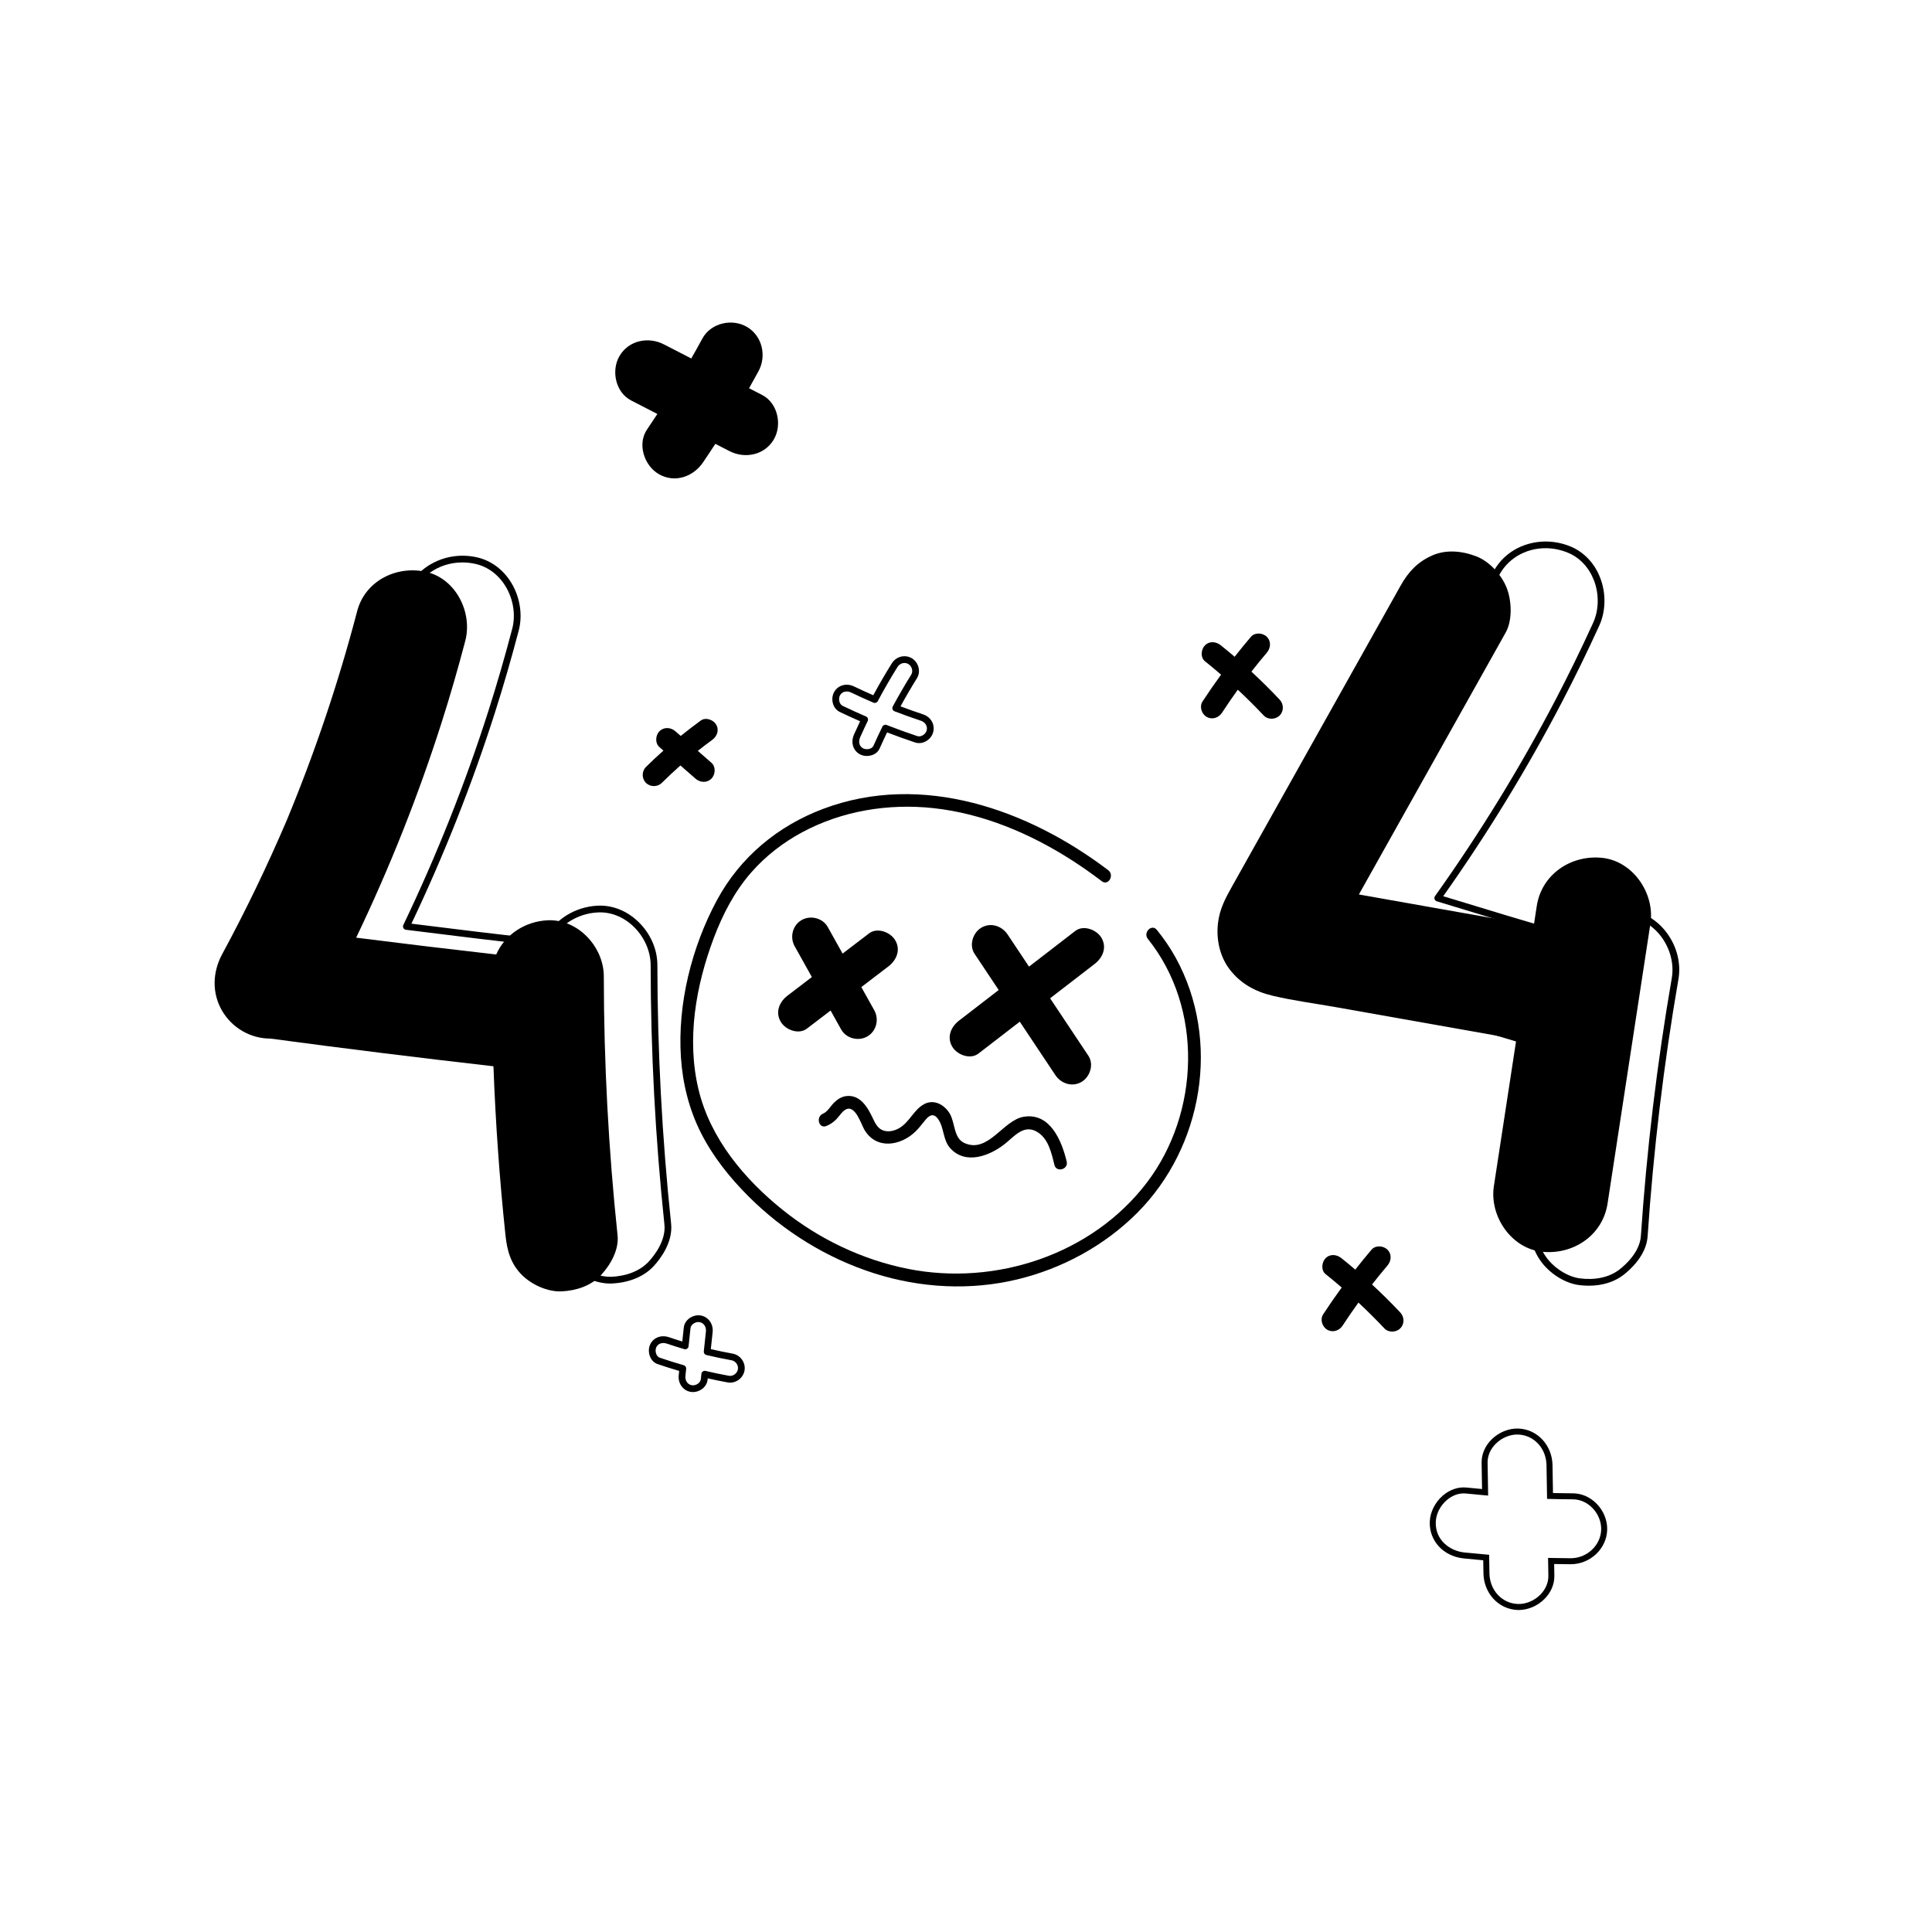 <?xml version="1.0" encoding="utf-8"?>
<!-- Generator: Adobe Illustrator 27.5.0, SVG Export Plug-In . SVG Version: 6.00 Build 0)  -->
<svg version="1.1" id="_x34_04" xmlns="http://www.w3.org/2000/svg" xmlns:xlink="http://www.w3.org/1999/xlink" x="0px" y="0px"
	 viewBox="0 0 3000 3000" style="enable-background:new 0 0 3000 3000;" xml:space="preserve">
<g id="_x34_04_00000142885157787876915790000016425091377864950409_">
	<g id="_x34_">
		<path d="M2467.172,1996.445c-4.99,0-10.099-0.33-15.301-0.996c-21.859-2.804-45.918-18.012-59.869-37.843
			c-16.12-22.914-16.977-46.396-15.501-68.356c5.754-85.607,14.512-172.284,26.039-257.713
			c-110.064-32.378-220.77-66.128-329.135-100.34c-16.176-2.926-30.756-9.762-43.344-20.32
			c-12.214-10.424-21.266-23.29-26.936-38.267c-11.351-30.422-5.424-64.671,15.848-91.638
			c47.148-59.77,92.3-122.771,134.199-187.255c61.081-96.269,115.993-197.493,163.18-300.812
			c10.178-22.285,28.814-38.947,52.474-46.919c22.737-7.66,47.664-6.687,70.194,2.74c20.643,8.637,36.844,25.738,45.616,48.151
			c9.473,24.205,8.969,52.144-1.35,74.738c-18.667,40.871-38.33,81.119-58.442,119.625
			c-53.983,103.357-115.808,204.384-183.821,300.39c65.788,20.188,132.724,40.293,199.144,59.816
			c19.989-27.552,55.184-42.293,90.808-37.723c22.453,2.879,42.835,15.325,57.391,35.045c15.613,21.151,22.142,47.282,17.913,71.696
			c-22.8,131.663-38.903,266.018-47.863,399.332c-1.986,29.548-27.021,51.839-37.693,60.051
			C2506.571,1990.733,2487.932,1996.445,2467.172,1996.445z M2399.835,851.236c-31.523,0-60.681,16.944-73.96,46.019
			c-47.385,103.752-102.527,205.4-163.895,302.119c-42.104,64.799-87.443,128.063-134.788,188.083
			c-18.987,24.07-24.321,54.526-14.267,81.469c5.03,13.287,13.073,24.72,23.897,33.958c11.219,9.409,24.268,15.497,38.75,18.064
			c0.225,0.04,0.445,0.094,0.662,0.163c109.817,34.673,222.048,68.873,333.573,101.65c2.484,0.729,4.061,3.164,3.712,5.728
			c-11.793,86.636-20.733,174.605-26.57,261.464c-1.347,20.041-0.629,41.378,13.617,61.63
			c12.169,17.299,33.814,31.066,52.636,33.482c24.092,3.082,45.794-1.713,61.135-13.517c9.546-7.345,31.931-27.161,33.63-52.455l0,0
			c8.984-133.676,25.132-268.396,47.994-400.416c3.688-21.295-2.302-45.105-16.021-63.692
			c-12.843-17.399-30.706-28.364-50.298-30.877c-33.053-4.236-65.613,10.013-82.954,36.309c-1.267,1.921-3.639,2.788-5.846,2.141
			c-69.98-20.554-140.576-41.766-209.825-63.048c-1.608-0.494-2.88-1.73-3.42-3.324c-0.54-1.594-0.282-3.349,0.694-4.718
			c69.392-97.378,132.399-200.019,187.271-305.076c20.025-38.343,39.606-78.424,58.197-119.128
			c9.165-20.067,9.585-44.953,1.125-66.572c-7.73-19.749-21.902-34.774-39.909-42.307
			C2423.395,853.539,2411.452,851.236,2399.835,851.236z"/>
		<path d="M2488.057,1332.094c-48.151-5.181-94.205,25.269-101.781,74.754l-4.628,30.227
			c-52.761-9.355-105.523-18.709-158.285-28.063c-37.343-6.621-74.686-13.241-112.028-19.862c-0.419-0.074-0.845-0.14-1.265-0.214
			c6.358-11.344,12.716-22.689,19.074-34.033c23.071-41.165,46.142-82.331,69.213-123.496
			c46.562-83.08,93.123-166.16,139.684-249.239c10.729-19.144,9.319-49.698,1.515-69.378c-7.911-19.95-26.232-40.626-46.541-48.641
			c-21.808-8.605-47.341-11.375-69.378-1.515c-22.3,9.978-36.706,25.247-48.64,46.541
			c-69.633,124.245-139.265,248.492-208.897,372.737c-17.618,31.434-35.236,62.87-52.853,94.306
			c-10.413,18.581-19.293,35.017-21.944,57.01c-3.014,25.005,2.681,52.105,18.344,72.344c17.037,22.015,39.531,34.2,66.36,40.581
			c32.191,7.656,65.528,11.949,98.117,17.726c35.645,6.32,71.291,12.639,106.936,18.959
			c57.854,10.256,115.708,20.514,173.562,30.771l-34.955,228.313c-7.069,46.17,26.759,96.618,74.754,101.781
			c48.151,5.179,94.205-25.271,101.781-74.754l66.609-435.075C2569.88,1387.703,2536.053,1337.257,2488.057,1332.094z"/>
	</g>
	<g id="_x30_">
		<path d="M1720.882,1351.275c-124.341-94.462-289.086-152.714-442.047-95.512c-70.921,26.522-129.636,75.218-165.657,142.156
			c-39.195,72.836-61.311,161.169-55.837,243.978c2.704,40.913,12.704,80.998,31.274,117.644
			c18.532,36.57,44.732,69.268,73.637,98.16c54.448,54.425,121.879,96.131,195.286,119.509
			c71.672,22.825,148.776,27.073,222.059,9.454c69.558-16.724,135.136-52.237,185.832-102.887
			c102.558-102.464,130.764-267.956,60.34-396.369c-8.444-15.397-18.392-29.802-29.378-43.486
			c-7.979-9.939-21.914,4.154-14.005,14.005c86.374,107.588,80.663,270.102-1.37,378.158
			c-84.948,111.895-234.702,161.198-370.693,134.287c-71.053-14.06-138.493-46.308-194.93-91.611
			c-59.792-47.996-112.337-110.826-130.66-186.693c-18.883-78.187-4.286-161.536,23.679-235.704
			c13.779-36.545,32.261-72.15,58.121-101.665c22.344-25.502,49.331-46.35,79.157-62.39c61.924-33.302,133.94-44.97,203.525-37.456
			c76.755,8.288,149.868,39.158,214.496,80.483c16.185,10.349,31.88,21.423,47.175,33.043
			C1721.033,1376.086,1730.912,1358.894,1720.882,1351.275L1720.882,1351.275z"/>
		<path d="M1390.12,1460.02c-7.332-12.536-27.815-20.455-40.647-10.658c-13.696,10.456-27.393,20.912-41.089,31.368
			c-7.701-13.781-15.401-27.561-23.102-41.342c-7.823-13.999-26.992-18.646-40.648-10.658
			c-14.103,8.249-18.513,26.592-10.658,40.648c8.899,15.925,17.798,31.85,26.698,47.776c-12.568,9.594-25.135,19.188-37.702,28.783
			c-12.732,9.72-19.465,25.59-10.658,40.648c7.332,12.536,27.815,20.455,40.648,10.658c12.259-9.359,24.518-18.718,36.777-28.077
			c5.496,9.835,10.992,19.671,16.488,29.506c7.823,13.999,26.992,18.645,40.648,10.658c14.103-8.249,18.513-26.592,10.658-40.648
			c-6.695-11.98-13.389-23.96-20.084-35.94c14.004-10.691,28.009-21.382,42.013-32.074
			C1392.195,1490.948,1398.928,1475.078,1390.12,1460.02z"/>
		<path d="M1710.342,1456.224c-7.301-12.482-27.862-20.52-40.648-10.658c-23.947,18.469-47.893,36.938-71.839,55.407
			c-11.08-16.634-22.159-33.267-33.239-49.901c-8.885-13.338-26.222-19.095-40.648-10.658
			c-13.245,7.747-19.593,27.234-10.658,40.648c12.485,18.743,24.97,37.486,37.455,56.23c-20.479,15.795-40.958,31.589-61.437,47.384
			c-12.684,9.783-19.494,25.542-10.658,40.648c7.301,12.482,27.862,20.519,40.648,10.658c21.401-16.506,42.801-33.011,64.202-49.517
			c18.403,27.629,36.807,55.257,55.21,82.886c8.885,13.338,26.222,19.095,40.648,10.658c13.245-7.747,19.593-27.234,10.658-40.648
			c-19.809-29.738-39.618-59.477-59.426-89.215c23.025-17.758,46.049-35.516,69.074-53.274
			C1712.368,1487.089,1719.178,1471.33,1710.342,1456.224z"/>
		<path d="M1283.202,1748.408c6.067-2.534,11.03-5.812,15.607-10.582c4.418-4.605,8.171-11.184,13.688-14.562
			c15.282-9.356,24.42,21.935,29.641,30.854c18.498,31.6,56.506,25.29,79.639,2.716c5.882-5.74,10.534-12.411,15.859-18.622
			c6.562-7.653,12.965-9.37,19.205-0.329c9.566,13.86,6.984,32.489,19.119,45.525c24.065,25.853,61.35,11.134,84.489-7.235
			c14.216-11.285,28.704-30.041,48.559-19.417c18.724,10.019,23.692,33.162,28.26,52.079c2.991,12.384,22.094,7.14,19.099-5.265
			c-7.654-31.696-25.329-75.877-66.298-69.547c-32.55,5.03-55.378,57.723-92.579,40.834c-16.958-7.699-14.233-31.651-22.782-45.8
			c-8.413-13.924-24.811-22.963-40.32-14.244c-15.459,8.691-22.195,27.604-37.796,36.781c-7.165,4.215-16.005,6.495-24.195,4.097
			c-9.226-2.701-13.369-11.431-17.163-19.471c-7.782-16.494-19.248-36.49-40.63-34.298c-7.681,0.788-14.051,4.951-19.462,10.237
			c-5.432,5.307-9.946,14.118-17.204,17.149C1266.347,1734.15,1271.434,1753.323,1283.202,1748.408L1283.202,1748.408z"/>
	</g>
	<g id="_x34__00000010307095905735109390000010291835470953325483_">
		<path d="M958.949,1918.199c-14.107-133.593-21.232-267.836-21.346-402.171c-0.039-45.519-39.999-89.128-87.022-87.022
			c-35.335,1.583-66.638,22.297-80.066,53.135c-72.541-8.258-145.031-16.964-217.463-26.128
			c51.707-107.915,96.109-219.492,132.453-333.338c13.471-42.198,25.766-84.757,36.987-127.608
			c11.517-43.983-14.561-96.521-60.78-107.047c-45.51-10.366-94.71,13.661-107.048,60.78
			c-28.997,110.736-65.594,219.337-109.436,325.068c-30.26,70.802-63.694,140.186-100.311,207.925
			c-14.936,27.629-16.123,60.291,0,87.843c7.736,13.078,18.143,23.484,31.22,31.219c13.573,7.873,28.214,11.832,43.922,11.882
			c115.242,15.478,230.639,29.788,346.166,42.961c3.248,87.675,9.464,175.228,18.68,262.503
			c2.504,23.709,8.038,44.083,25.488,61.534c15.093,15.094,39.857,26.459,61.534,25.489c22.506-1.009,45.848-8.401,61.534-25.489
			C948.123,1963.76,961.327,1940.729,958.949,1918.199z"/>
		<path d="M947.311,1993.063c-21.415,0-46.25-10.653-62.674-27.08c-19.812-19.812-24.682-42.797-26.993-64.685
			c-9.009-85.314-15.243-172.209-18.536-258.362c-113.969-13.024-228.823-27.292-341.467-42.418
			c-16.438-0.109-31.974-4.343-46.185-12.586c-13.823-8.177-24.945-19.3-33.099-33.083c-16.401-28.025-16.433-62.783-0.099-92.998
			c36.198-66.964,69.878-136.774,100.103-207.492c43.67-105.317,80.412-214.457,109.185-324.336
			c6.206-23.7,21.708-43.312,43.651-55.222c21.085-11.444,45.81-14.761,69.624-9.337c21.819,4.97,40.712,19.039,53.197,39.616
			c13.483,22.221,17.776,49.834,11.484,73.863c-11.378,43.452-23.848,86.475-37.063,127.874
			c-35.462,111.081-79.048,221.213-129.593,327.461c68.251,8.604,137.651,16.936,206.452,24.784
			c14.968-30.571,47.112-51.129,82.995-52.736c22.612-1,44.827,7.753,62.549,24.684c19.008,18.16,29.922,42.786,29.943,67.563
			c0.113,133.619,7.285,268.745,21.317,401.625c3.11,29.454-17.733,55.704-26.838,65.624
			c-14.975,16.315-38.115,25.966-65.156,27.178C949.183,1993.042,948.249,1993.063,947.311,1993.063z M717.937,873.342
			c-37.608,0-70.867,23.455-80.261,59.332c-28.894,110.341-65.79,219.938-109.665,325.748
			c-30.372,71.063-64.192,141.164-100.542,208.409c-14.579,26.969-14.612,57.888-0.087,82.708
			c7.233,12.227,17.117,22.112,29.366,29.358c12.665,7.346,26.564,11.106,41.272,11.152c0.228,0.001,0.455,0.016,0.681,0.047
			c114.154,15.331,230.586,29.782,346.063,42.948c2.572,0.293,4.543,2.421,4.639,5.007c3.237,87.387,9.514,175.586,18.655,262.147
			c2.109,19.974,6.475,40.872,23.984,58.382c14.955,14.956,38.654,24.807,57.598,23.961c24.255-1.087,44.822-9.54,57.912-23.8
			c8.144-8.873,26.801-32.232,24.139-57.443c-14.07-133.241-21.262-268.735-21.375-402.716
			c-0.018-21.612-10.002-44.043-26.706-60.001c-15.636-14.939-35.112-22.676-54.847-21.795c-33.289,1.491-62.925,21.115-75.5,49.995
			c-0.919,2.11-3.113,3.374-5.392,3.112c-72.492-8.253-145.679-17.046-217.528-26.136c-1.668-0.211-3.134-1.211-3.94-2.688
			c-0.805-1.477-0.852-3.251-0.124-4.768c51.669-107.835,96.143-219.761,132.187-332.669c13.16-41.224,25.578-84.067,36.909-127.342
			c5.588-21.341,1.735-45.932-10.307-65.779c-11.002-18.131-27.541-30.504-46.571-34.838
			C731.579,874.098,724.686,873.342,717.937,873.342z"/>
	</g>
	<g id="cross">
		<path d="M1183.503,613.349c-6.791-3.498-13.581-6.996-20.371-10.493c4.946-8.745,9.84-17.52,14.628-26.36
			c12.967-23.939,5.943-54.93-18.089-68.987c-22.976-13.44-55.975-5.935-68.988,18.09c-5.642,10.416-11.417,20.753-17.278,31.04
			c-14.163-7.296-28.326-14.592-42.489-21.886c-24.2-12.466-54.731-6.285-68.988,18.09c-13.207,22.58-6.209,56.471,18.089,68.988
			c13.573,6.991,27.145,13.981,40.718,20.973c-5.313,8.121-10.673,16.217-16.131,24.248c-15.314,22.533-4.283,55.903,18.089,68.988
			c24.892,14.559,53.638,4.496,68.988-18.089c6.472-9.522,12.817-19.124,19.084-28.773c7.28,3.75,14.56,7.499,21.84,11.25
			c24.2,12.466,54.731,6.285,68.988-18.089C1214.8,659.758,1207.801,625.867,1183.503,613.349z"/>
		<path d="M2358.309,2500c-0.594,0-1.184-0.011-1.776-0.033c-14.645-0.54-28.132-6.878-37.978-17.845
			c-9.465-10.543-14.813-24.382-15.056-38.969l-0.341-20.361c-10.872-0.933-20.815-1.875-30.28-2.867
			c-31.642-3.32-53.813-27.309-52.717-57.041c0.546-14.85,8.064-29.955,20.108-40.406c10.948-9.5,24.194-13.972,37.268-12.604
			c7.275,0.763,14.93,1.502,23.769,2.29l-0.679-40.626c-0.224-13.432,5.396-26.458,15.825-36.678
			c11.162-10.938,26.569-17.147,41.241-16.603c14.645,0.54,28.131,6.877,37.979,17.844c9.465,10.543,14.812,24.382,15.055,38.97
			l0.726,43.322c11.026,0.258,21.193,0.402,30.959,0.442c13.819,0.056,27.05,5.943,37.258,16.578
			c10.661,11.107,16.467,25.865,15.927,40.488c-1.079,29.288-26.483,53.032-56.675,53.034c-0.08,0-0.155,0-0.234,0
			c-7.788-0.031-15.956-0.135-25.39-0.326l0.301,18.079c0.225,13.429-5.394,26.455-15.823,36.675
			C2387.065,2493.858,2372.432,2500,2358.309,2500z M2272.91,2318.94c-9.302,0-18.603,3.679-26.541,10.567
			c-10.133,8.792-16.453,21.399-16.908,33.72c-1.032,27.98,21.55,45.045,44.388,47.441c10.604,1.113,21.816,2.162,34.28,3.205
			l4.195,0.351l0.479,28.773c0.44,26.265,19.387,46.758,44.073,47.669c12.166,0.433,25.015-4.768,34.386-13.953
			c8.584-8.414,13.213-19.023,13.032-29.872l-0.463-27.751l4.836,0.108c11.476,0.255,21.027,0.392,30.058,0.427
			c0.065,0,0.132,0,0.197,0c25.246,0,46.478-19.73,47.375-44.07c0.447-12.118-4.416-24.402-13.341-33.7
			c-8.447-8.8-19.307-13.671-30.581-13.716c-11.135-0.046-22.787-0.226-35.62-0.553l-4.459-0.115l-0.874-52.247
			c-0.438-26.267-19.385-46.759-44.073-47.669c-12.138-0.438-25.01,4.766-34.384,13.95c-8.585,8.414-13.215,19.024-13.035,29.875
			l0.853,50.956l-5.142-0.448c-11.133-0.97-20.372-1.846-29.076-2.76C2275.349,2319.002,2274.129,2318.94,2272.91,2318.94z"/>
		<path d="M1104.68,1184.405c-7.039-6.153-14.078-12.307-21.117-18.46c7.314-5.821,14.721-11.484,22.23-16.939
			c7.614-5.531,11.354-15.168,6.26-23.876c-4.397-7.517-16.209-11.83-23.876-6.26c-10.593,7.695-20.975,15.662-31.152,23.878
			c-2.771-2.423-5.543-4.846-8.315-7.269c-7.092-6.2-17.7-6.979-24.679,0c-6.329,6.329-7.125,18.45,0,24.679
			c2.046,1.788,4.092,3.576,6.137,5.365c-9.255,8.238-18.319,16.695-27.134,25.423c-6.698,6.632-6.641,18.038,0,24.679
			c6.714,6.714,17.961,6.652,24.679,0c9.367-9.274,18.999-18.294,28.858-27.021c7.809,6.827,15.619,13.654,23.428,20.481
			c7.092,6.2,17.701,6.979,24.679,0C1111.009,1202.755,1111.806,1190.633,1104.68,1184.405z"/>
		<path d="M1075.977,2161.602c-1.212,0-2.413-0.101-3.59-0.307c-11.892-2.079-19.84-13.216-18.487-25.907l0.705-6.62
			c-11.314-3.315-22.554-6.883-33.471-10.625c-5.122-1.756-9.237-5.735-11.584-11.202c-2.629-6.122-2.658-13.427-0.077-19.066
			c5.012-10.951,17.182-15.627,29.595-11.373c6.498,2.228,13.338,4.437,20.403,6.586l2.303-21.622
			c0.591-5.547,3.567-10.599,8.381-14.227c5.188-3.911,11.891-5.616,17.923-4.559c11.891,2.079,19.839,13.216,18.488,25.907
			l-2.806,26.349c11.227,2.596,22.62,4.938,33.93,6.974c12.089,2.177,20.522,14.199,18.413,26.251
			c-1.015,5.807-4.458,11.135-9.446,14.62c-5.025,3.51-11.003,4.863-16.834,3.814c-9.952-1.791-20.319-3.909-30.892-6.313
			l-0.237,2.228c-0.591,5.547-3.568,10.6-8.382,14.228C1086.133,2159.884,1080.977,2161.602,1075.977,2161.602z M1030.075,2085.451
			c-4.495,0-8.862,1.931-11.082,6.781c-1.369,2.989-1.299,7.141,0.177,10.576c0.675,1.573,2.27,4.371,5.36,5.429
			c12.108,4.151,24.621,8.085,37.19,11.691c2.444,0.701,4.031,3.057,3.762,5.586l-1.17,10.982
			c-0.663,6.224,2.517,13.197,9.879,14.484c3.186,0.56,6.945-0.442,9.817-2.607c2.474-1.863,3.991-4.341,4.272-6.973l0.863-8.106
			c0.159-1.494,0.953-2.847,2.178-3.716c1.226-0.868,2.765-1.171,4.228-0.825c12.395,2.917,24.549,5.453,36.127,7.537
			c3.072,0.553,6.261-0.191,8.983-2.093c2.72-1.9,4.589-4.758,5.129-7.841c1.135-6.49-3.424-12.967-9.955-14.142
			c-13.008-2.342-26.124-5.082-38.983-8.145c-2.562-0.611-4.271-3.029-3.992-5.647l3.296-30.944
			c0.662-6.224-2.518-13.197-9.88-14.484c-3.186-0.56-6.946,0.442-9.818,2.607c-2.473,1.865-3.99,4.341-4.271,6.974l0,0
			l-2.97,27.891c-0.164,1.544-1.005,2.936-2.297,3.798c-1.29,0.863-2.897,1.11-4.388,0.669c-9.351-2.753-18.387-5.622-26.858-8.527
			C1033.885,2085.794,1031.968,2085.451,1030.075,2085.451z M1066.978,2062.021h0.011H1066.978z"/>
		<path d="M1987.013,1086.34c-14.118-14.984-28.746-29.466-43.854-43.427c7.77-9.944,15.734-19.755,23.964-29.429
			c6.103-7.173,7.042-17.638,0-24.679c-6.257-6.257-18.545-7.211-24.679,0c-8.647,10.163-17.07,20.515-25.308,31.012
			c-7.037-6.011-14.154-11.93-21.379-17.721c-7.347-5.89-17.501-7.178-24.679,0c-6.101,6.101-7.392,18.753,0,24.679
			c8.469,6.789,16.803,13.739,25.013,20.828c-9.944,13.625-19.557,27.493-28.784,41.616c-5.156,7.893-1.586,19.286,6.26,23.876
			c8.495,4.968,18.707,1.651,23.876-6.261c7.98-12.214,16.177-24.157,24.625-35.871c13.832,12.924,27.274,26.267,40.266,40.055
			c6.464,6.862,18.155,6.525,24.679,0C1993.859,1104.173,1993.495,1093.22,1987.013,1086.34z"/>
		<path d="M1346.093,1173.86c-4.128,0-8.188-1.001-11.512-2.941c-10.282-6.002-13.743-18.552-8.418-30.519
			c2.947-6.622,6.047-13.344,9.419-20.422c-10.926-4.79-21.542-9.66-31.626-14.505c-4.965-2.386-8.667-6.858-10.425-12.593
			c-1.935-6.318-1.226-13.284,1.897-18.634c6.098-10.446,18.989-13.959,30.657-8.353c9.556,4.592,19.609,9.189,29.945,13.695
			c9.04-16.773,18.699-33.407,28.751-49.508c0.001,0,0.001,0,0.001,0c6.694-10.72,20.289-14.245,30.948-8.022
			c5.199,3.035,9.046,8.276,10.553,14.379c1.463,5.921,0.583,11.882-2.478,16.784c-8.736,13.992-17.295,28.633-25.487,43.594
			c11.544,4.361,23.342,8.553,35.152,12.489c12.149,4.048,18.817,16.032,15.512,27.874c-1.647,5.899-5.859,11.019-11.557,14.046
			c-5.358,2.847-11.268,3.428-16.641,1.638c-14.223-4.739-28.772-9.979-43.312-15.597c-4.05,8.384-7.944,16.77-11.601,24.987
			c-2.182,4.902-6.489,8.604-12.128,10.422C1351.275,1173.469,1348.67,1173.86,1346.093,1173.86z M1314.727,1073.741
			c-3.93,0-7.834,1.633-10.257,5.783c-1.65,2.827-2.006,6.77-0.928,10.288c0.516,1.684,1.845,4.731,4.948,6.223
			c11.489,5.52,23.681,11.074,36.238,16.507c1.309,0.566,2.33,1.642,2.828,2.978c0.498,1.337,0.428,2.818-0.192,4.103
			c-4.254,8.811-8.06,17-11.636,25.034c-2.413,5.423-2.78,13.186,4.13,17.219c2.821,1.646,7.111,1.981,10.671,0.832
			c1.959-0.631,4.55-1.962,5.775-4.714c4.338-9.747,9.004-19.725,13.867-29.659c1.198-2.448,4.076-3.564,6.612-2.573
			c15.87,6.219,31.788,11.994,47.311,17.167c2.625,0.874,5.615,0.537,8.417-0.95c3.132-1.664,5.519-4.511,6.385-7.615
			c1.778-6.37-1.978-12.873-8.737-15.126c-13.869-4.622-27.724-9.593-41.18-14.778c-1.404-0.541-2.506-1.659-3.028-3.069
			c-0.521-1.41-0.411-2.977,0.302-4.3c9.153-16.978,18.799-33.604,28.671-49.414c1.548-2.479,1.972-5.579,1.194-8.728
			c-0.832-3.37-2.898-6.23-5.666-7.847c-5.74-3.349-13.112-1.361-16.788,4.525c-10.774,17.258-21.094,35.137-30.67,53.139
			c-1.278,2.405-4.189,3.425-6.69,2.351c-12.02-5.17-23.712-10.481-34.753-15.785
			C1319.479,1074.335,1317.098,1073.741,1314.727,1073.741z"/>
		<path d="M2174.318,2037.991c-14.118-14.984-28.746-29.466-43.854-43.427c7.77-9.944,15.734-19.755,23.964-29.429
			c6.103-7.173,7.042-17.638,0-24.679c-6.257-6.257-18.544-7.211-24.679,0c-8.647,10.163-17.07,20.515-25.308,31.012
			c-7.037-6.011-14.154-11.93-21.379-17.721c-7.347-5.89-17.501-7.178-24.679,0c-6.101,6.101-7.392,18.753,0,24.679
			c8.469,6.789,16.803,13.739,25.013,20.828c-9.944,13.625-19.557,27.493-28.784,41.615c-5.156,7.893-1.586,19.286,6.26,23.876
			c8.495,4.968,18.707,1.651,23.876-6.261c7.98-12.214,16.177-24.157,24.625-35.871c13.832,12.924,27.274,26.266,40.266,40.055
			c6.465,6.862,18.155,6.525,24.679,0C2181.164,2055.824,2180.8,2044.871,2174.318,2037.991z"/>
	</g>
</g>
</svg>

